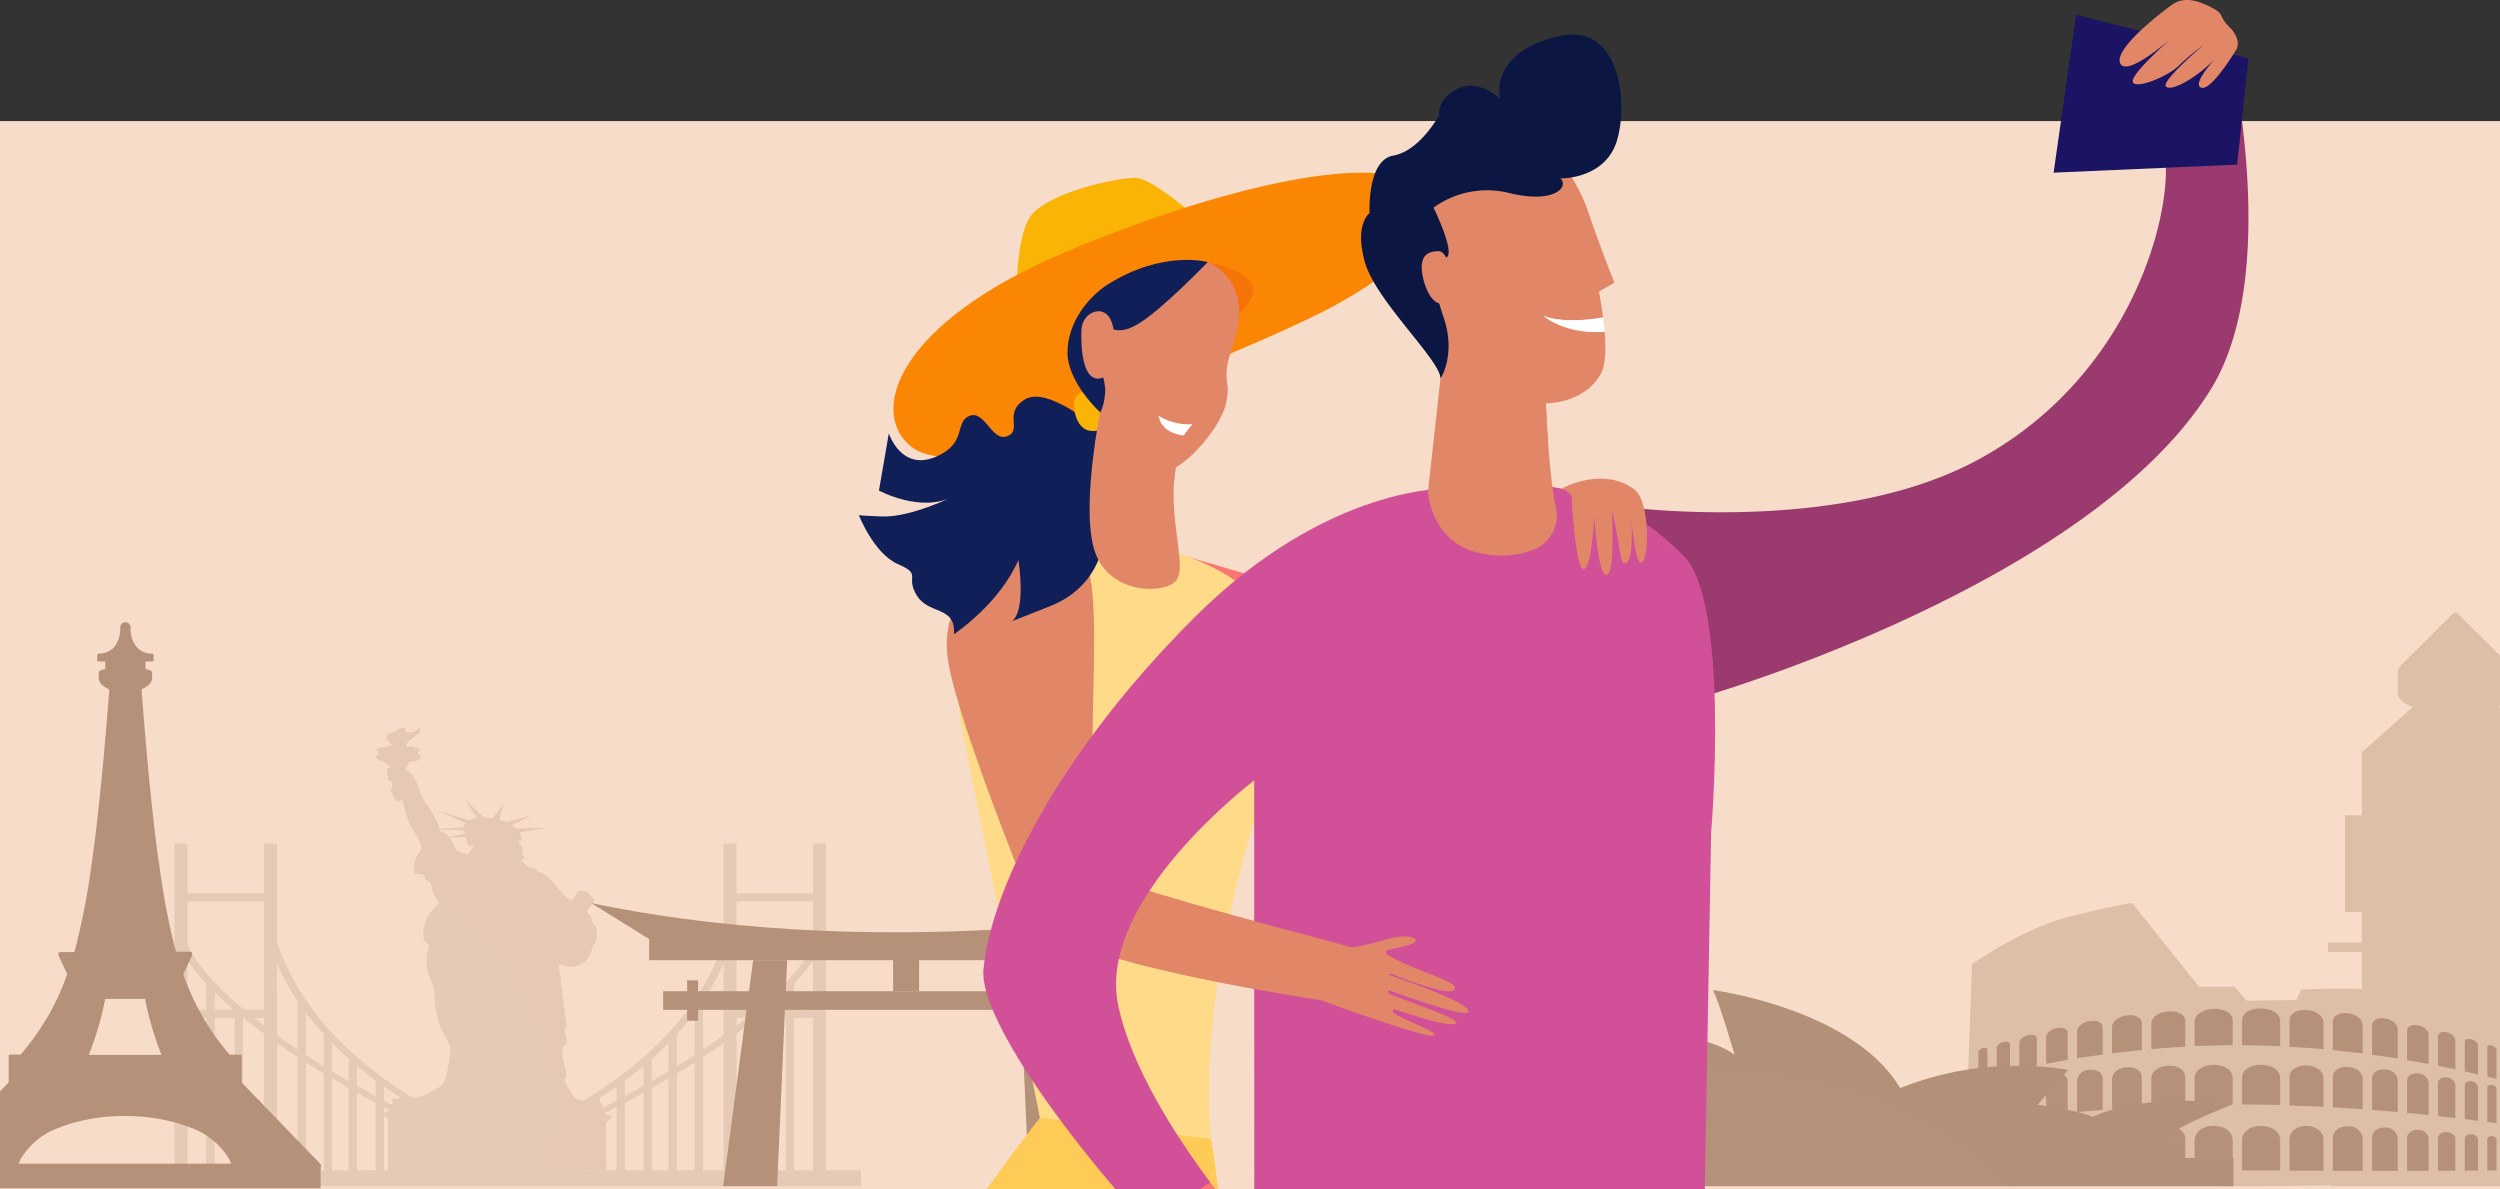 <svg xmlns="http://www.w3.org/2000/svg" xmlns:xlink="http://www.w3.org/1999/xlink" width="351" height="167" viewBox="0 0 351 167">
  <rect x="0" y="0" width="351" height="167" fill="#333333" stroke="none"/>
  <defs>
    <clipPath id="clip-path">
      <rect id="長方形_45" data-name="長方形 45" width="351" height="150" transform="translate(13 1964)" fill="#f2784a"/>
    </clipPath>
    <clipPath id="clip-path-2">
      <rect width="232.269" height="166.943" fill="none"/>
    </clipPath>
  </defs>
  <g id="グループ_685" data-name="グループ 685" transform="translate(-13 -1947)">
    <rect id="長方形_185" data-name="長方形 185" width="351" height="150" transform="translate(13 1964)" fill="#f7ddc9"/>
    <g id="マスクグループ_4" data-name="マスクグループ 4" clip-path="url(#clip-path)">
      <g id="グループ_684" data-name="グループ 684">
        <g id="グループ_683" data-name="グループ 683">
          <g id="グループ_663" data-name="グループ 663" transform="translate(30.98 2049.152)">
            <path id="パス_433" data-name="パス 433" d="M416.514,437.316V391.457H414.68v6.972H403.944v-6.972H402.11v13.9a35.908,35.908,0,0,1-5.3,9.807c-.7.924-1.492,1.867-2.376,2.825q-.579.629-1.216,1.265c-1.082,1.08-2.289,2.176-3.641,3.282q-1.672,1.366-3.648,2.748a88.859,88.859,0,0,1-15.159,8.3,88.9,88.9,0,0,1-15.16-8.3q-1.982-1.382-3.648-2.749c-1.353-1.106-2.56-2.2-3.641-3.282q-.638-.637-1.216-1.265c-.885-.958-1.672-1.9-2.378-2.826a35.928,35.928,0,0,1-5.3-9.807v-13.9h-1.833v6.972H326.856v-6.972h-1.833v45.859h-6.515v2.235H421.4v-2.235Zm-12.57-19.172q1.529-1.131,2.884-2.231h.063v21.4h-2.947Zm0-1.132v-1.1h1.415C404.9,416.276,404.429,416.643,403.944,417.012Zm10.736-2.238h-2.65V411.12a26.962,26.962,0,0,0,2.65-3.28Zm-3.816,0h-2.676c.972-.835,1.868-1.655,2.676-2.454Zm-2.806,1.139h2.806v21.4h-2.806Zm3.972,0h2.65v21.4h-2.65Zm2.65-16.346v6.126c-1.23,2.6-3.9,5.7-7.926,9.081h-2.81V399.567Zm-15.446,13.986a35.266,35.266,0,0,0,2.876-5.226v10.037c-.166.12-.325.238-.494.357q-1.146.813-2.382,1.637Zm2.876,5.908v17.855h-2.876v-15.9C400.237,420.756,401.191,420.106,402.11,419.461Zm-6.558-1.231q.664-.724,1.257-1.437c.448-.536.866-1.066,1.259-1.59v5.922q-.619.4-1.259.806-.618.39-1.257.782Zm1.257,4.724q.639-.4,1.259-.79v15.152h-2.516V423.724Q396.19,423.338,396.809,422.954Zm-4.762-1.292q.606-.535,1.17-1.067.607-.572,1.17-1.14v3.967q-.579.346-1.17.694t-1.17.679Zm1.17,3.443q.591-.342,1.17-.683v12.894h-2.34V425.774Q392.64,425.439,393.217,425.1Zm-4.947-.4q.672-.5,1.306-.992.674-.529,1.305-1.054v2.8q-.645.363-1.305.725t-1.306.711Zm1.306,2.437q.66-.358,1.305-.717v10.888H388.27v-9.471Q388.93,427.494,389.576,427.145Zm-4.824-.009q.6-.389,1.176-.775.6-.4,1.175-.81v1.963q-.582.307-1.175.615c-.389.2-.78.4-1.176.6Zm1.176,1.929q.592-.3,1.175-.606v8.857h-2.351v-7.654Q385.345,429.363,385.928,429.065Zm-27.977.254v-1.446a97.6,97.6,0,0,0,12.485,6.448l.333-.295.332.295a97.514,97.514,0,0,0,12.484-6.448v1.446q-4.449,2.22-9.47,4.411l.665.591q4.641-2.019,8.8-4.079v7.074H357.951v-7.074q4.163,2.053,8.805,4.079l.665-.591Q362.405,431.547,357.951,429.319Zm-3.518-3.768q.574.4,1.176.81.574.387,1.176.775v1.6q-.594-.3-1.176-.6t-1.176-.615Zm1.176,3.515q.582.3,1.176.6v7.654h-2.352v-8.857Q355.017,428.762,355.609,429.066Zm-4.954-6.4q.631.525,1.306,1.054.633.495,1.306.992v2.186q-.66-.355-1.306-.711t-1.306-.725Zm1.306,4.483q.646.35,1.306.7v9.471h-2.612V426.428Q351.3,426.786,351.961,427.145Zm-4.811-7.69q.563.567,1.17,1.14.564.531,1.17,1.067v3.133q-.592-.34-1.17-.679t-1.17-.694Zm1.17,5.65q.577.335,1.17.669v11.542h-2.34V424.422Q347.728,424.762,348.32,425.1Zm-4.852-9.9q.59.784,1.258,1.59.6.713,1.258,1.437v4.483q-.639-.391-1.258-.783-.639-.4-1.258-.8Zm1.258,7.751q.619.384,1.258.77v13.592h-2.516V422.164C343.882,422.427,344.3,422.69,344.726,422.954Zm-11.247-7.041v21.4h-2.807v-21.4Zm-2.807-1.139V412.32c.809.8,1.7,1.619,2.676,2.454Zm3.972,1.139h.063q1.353,1.1,2.886,2.23v19.173h-2.949Zm1.533,0h1.416v1.1C337.107,416.643,336.633,416.276,336.177,415.913Zm3.249,3.548c.92.645,1.874,1.295,2.876,1.95v15.9h-2.876Zm2.876-5.908v6.8q-1.234-.824-2.382-1.637c-.169-.119-.328-.237-.494-.357V408.327A35.359,35.359,0,0,0,342.3,413.553Zm-4.709-13.986v15.207h-2.811c-4.024-3.384-6.7-6.486-7.926-9.081v-6.126Zm-10.737,8.273a27.04,27.04,0,0,0,2.65,3.28v3.654h-2.65Zm0,8.073h2.65v21.4h-2.65Z" transform="translate(-318.508 -375.16)" fill="#e5cab5"/>
            <g id="グループ_662" data-name="グループ 662" transform="translate(34.62)">
              <path id="パス_434" data-name="パス 434" d="M386.566,448.28l-1.44-.384.05-1.374-3.728-.6c-.075-.083-.155-.175-.243-.279A10.147,10.147,0,0,1,379.7,443s.427.249.3-.7-.475-2.022-.525-2.583a4.672,4.672,0,0,1,.125-1.275s.7-.218.526-.731a14.173,14.173,0,0,1-.352-1.758s.4.078.276-.654-1.077-8.354-1.077-8.354a4.919,4.919,0,0,1,1.052.28,2.845,2.845,0,0,0,2.6-.653,3.836,3.836,0,0,0,1.052-1.9c.05-.42.676-1.058.626-1.478s.15-1.307-.25-1.618-.351-.715-.476-1.027-.075-.373-.251-.529-.451-.42-.451-.42l1.127-1.68-1.077-1.151-1.076-.14-1.027,1.354s-.376-.14-.577-.234a20.5,20.5,0,0,1-1.853-2.1,6.357,6.357,0,0,0-1.278-1.182,2.557,2.557,0,0,0-1-.513c-.426-.125.124-.234-.626-.451a3.075,3.075,0,0,1-1.654-.95c-.127-.2-.177-.27-.2-.294h-.005s-.012-.022.005,0c.031.006.375.066.471-.157s-.351-.684-.351-.684.276-.576.151-.871a1.03,1.03,0,0,0-.5-.452l-.151-.466s.151.186.376-.031.176-.374-.025-.825a2,2,0,0,0-.209-.343l4.006-.629-4.5.079a5.262,5.262,0,0,0-.524-.436l2.942-1.457-3.66,1.024c-.125-.061-.254-.117-.388-.167a6.6,6.6,0,0,0-.656-.2l.647-2.223-1.605,2.033a8.779,8.779,0,0,0-1.143-.093l-2.746-2.524,1.772,2.582a3.3,3.3,0,0,0-1.088.338l-2.368-.725-2.052-.627,2.052.9,1.889.825a1.666,1.666,0,0,0-.4.564l-1.493.131-1.821.16c0-.02-.007-.04-.01-.061a10.685,10.685,0,0,0-1.627-3.143,6.159,6.159,0,0,1-1.027-1.851c-.4-.841-.351-1.074-.627-1.618a3.75,3.75,0,0,0-.976-1.307,1.713,1.713,0,0,0-.5-.326l.1-.623s.35-.109.376-.218-.2-.249-.2-.249,1.5-.187,1.5-.342.476-.264.276-.513-.477-.4-.326-.592a1.932,1.932,0,0,1,.451-.357l-.451-.031.125-.218-.652.062-.1-.233-.96.1a.921.921,0,0,0-.068-.276c-.04-.127-.069-.234.037-.261.182-.047.258-.179.471-.453s1.305-.82,1.35-1.064.167-.443.045-.565-.424.273-.835.442-.621-.038-1,.1.03-.528-.364-.641-.79.2-1.154.462-.622.075-1.092.461-.06.942.3,1.245a.682.682,0,0,1,.237.386l-.453-.111-.375.3-.7-.062-.125.2-.5-.032.125.218-.425-.016s.551.171.579.409c-.09.1-.151.434-.288.509s-.182.189,0,.292a1.9,1.9,0,0,0,.729.377c.133.027.292.061.44.1-.224.106.045.289.478.429a1.633,1.633,0,0,1,.189.277v.274s-.364-.038-.424.169.258.387.258.387a.221.221,0,0,0-.213.226c0,.217.334.348.334.348s-.41.1-.182.359a.938.938,0,0,0,.5.311s.214.631.076.829a.557.557,0,0,0-.106.377s-.258.085-.121.254.334.17.349.491.121.339.121.339.349.48.622.48.561-.207.561-.31.137.678.274,1.177a12.665,12.665,0,0,0,1.153,3.063,12.447,12.447,0,0,1,1,1.819c.213.443.379.838.183,1.093a4.678,4.678,0,0,0-.926,2.1c-.031.8-.228,1.338.425,1.309s.743.18.924.113-.014.5.411.773.531.1.728.924a3.274,3.274,0,0,0,.5,1.5c.394.613.515.773.515.773a6.631,6.631,0,0,0-1.866,2.431c-.53,1.386-.44,2.629-.121,2.95s.592.566.592.566a5.973,5.973,0,0,0-.38,2.158,8.013,8.013,0,0,0,.348,2.081,5.178,5.178,0,0,0,.351.762,2.748,2.748,0,0,0,.2.731,2.607,2.607,0,0,1,.2.685,15.787,15.787,0,0,0,.226,2.862c.225.731.275,1.1.426,1.6a13,13,0,0,0,.8,1.774c.326.653.776,1.4.776,1.4a6.193,6.193,0,0,1-.05,1.291c-.1.918-.45,3.625-1.152,4.279a13.318,13.318,0,0,1-2.83,1.539,1.448,1.448,0,0,0-.206.128l-3.892.222v1.471l-1.389.606.771.8v7.152h30.667l-.051-6.705ZM362.9,408.491a.621.621,0,0,1-.6-.447l1.8.045,1.452.036a.781.781,0,0,0,.349.459l0,.048-1.8.359-.522.1C363.3,408.814,363.128,408.506,362.9,408.491Zm3.657,2.536a5.163,5.163,0,0,0-.351.513,9.338,9.338,0,0,1-1.277-.466c-.326-.187-.351-.172-.5-.436s-.05-.42-.276-.654a.61.61,0,0,1-.048-.055c-.172-.224-.153-.5-.451-.768l.451-.018,1.851-.076a5.11,5.11,0,0,0,.126.746c.1.327.175.5.4.514a.806.806,0,0,0,.425-.109l.05.249S366.728,410.809,366.553,411.027Z" transform="translate(-353.128 -393.719)" fill="#e5cab5" fill-rule="evenodd"/>
              <path id="パス_435" data-name="パス 435" d="M386.566,448.28l-1.44-.384.05-1.374-3.728-.6c-.075-.083-.155-.175-.243-.279A10.147,10.147,0,0,1,379.7,443s.427.249.3-.7-.475-2.022-.525-2.583a4.672,4.672,0,0,1,.125-1.275s.7-.218.526-.731a14.173,14.173,0,0,1-.352-1.758s.4.078.276-.654-1.077-8.354-1.077-8.354a4.919,4.919,0,0,1,1.052.28,2.845,2.845,0,0,0,2.6-.653,3.836,3.836,0,0,0,1.052-1.9c.05-.42.676-1.058.626-1.478s.15-1.307-.25-1.618-.351-.715-.476-1.027-.075-.373-.251-.529-.451-.42-.451-.42l1.127-1.68-1.077-1.151-1.076-.14-1.027,1.354s-.376-.14-.577-.234a20.5,20.5,0,0,1-1.853-2.1,6.357,6.357,0,0,0-1.278-1.182,2.557,2.557,0,0,0-1-.513c-.426-.125.124-.234-.626-.451a3.075,3.075,0,0,1-1.654-.95c-.127-.2-.177-.27-.2-.294h-.005s-.012-.022.005,0c.031.006.375.066.471-.157s-.351-.684-.351-.684.276-.576.151-.871a1.03,1.03,0,0,0-.5-.452l-.151-.466s.151.186.376-.031.176-.374-.025-.825a2,2,0,0,0-.209-.343l4.006-.629-4.5.079a5.262,5.262,0,0,0-.524-.436l2.942-1.457-3.66,1.024c-.125-.061-.254-.117-.388-.167a6.6,6.6,0,0,0-.656-.2l.647-2.223-1.605,2.033a8.779,8.779,0,0,0-1.143-.093l-2.746-2.524,1.772,2.582a3.3,3.3,0,0,0-1.088.338l-2.368-.725-2.052-.627,2.052.9,1.889.825a1.666,1.666,0,0,0-.4.564l-1.493.131-1.821.16c0-.02-.007-.04-.01-.061a10.685,10.685,0,0,0-1.627-3.143,6.159,6.159,0,0,1-1.027-1.851c-.4-.841-.351-1.074-.627-1.618a3.75,3.75,0,0,0-.976-1.307,1.713,1.713,0,0,0-.5-.326l.1-.623s.35-.109.376-.218-.2-.249-.2-.249,1.5-.187,1.5-.342.476-.264.276-.513-.477-.4-.326-.592a1.932,1.932,0,0,1,.451-.357l-.451-.031.125-.218-.652.062-.1-.233-.96.1a.921.921,0,0,0-.068-.276c-.04-.127-.069-.234.037-.261.182-.047.258-.179.471-.453s1.305-.82,1.35-1.064.167-.443.045-.565-.424.273-.835.442-.621-.038-1,.1.03-.528-.364-.641-.79.2-1.154.462-.622.075-1.092.461-.06.942.3,1.245a.682.682,0,0,1,.237.386l-.453-.111-.375.3-.7-.062-.125.2-.5-.032.125.218-.425-.016s.551.171.579.409c-.09.1-.151.434-.288.509s-.182.189,0,.292a1.9,1.9,0,0,0,.729.377c.133.027.292.061.44.1-.224.106.045.289.478.429a1.633,1.633,0,0,1,.189.277v.274s-.364-.038-.424.169.258.387.258.387a.221.221,0,0,0-.213.226c0,.217.334.348.334.348s-.41.1-.182.359a.938.938,0,0,0,.5.311s.214.631.076.829a.557.557,0,0,0-.106.377s-.258.085-.121.254.334.17.349.491.121.339.121.339.349.48.622.48.561-.207.561-.31.137.678.274,1.177a12.665,12.665,0,0,0,1.153,3.063,12.447,12.447,0,0,1,1,1.819c.213.443.379.838.183,1.093a4.678,4.678,0,0,0-.926,2.1c-.031.8-.228,1.338.425,1.309s.743.18.924.113-.014.5.411.773.531.1.728.924c.063.264.1.446.125.6a46.291,46.291,0,0,1,12.247,14.29c5.492,10.019,5.662,19.6,1.246,24.875h10.87l-.051-6.705ZM362.9,408.491a.621.621,0,0,1-.6-.447l1.8.045,1.452.036a.781.781,0,0,0,.349.459l0,.048-1.8.359-.522.1C363.3,408.814,363.128,408.506,362.9,408.491Zm3.657,2.536a5.163,5.163,0,0,0-.351.513,9.338,9.338,0,0,1-1.277-.466c-.326-.187-.351-.172-.5-.436s-.05-.42-.276-.654a.61.61,0,0,1-.048-.055c-.172-.224-.153-.5-.451-.768l.451-.018,1.851-.076a5.11,5.11,0,0,0,.126.746c.1.327.175.5.4.514a.806.806,0,0,0,.425-.109l.05.249S366.728,410.809,366.553,411.027Z" transform="translate(-353.128 -393.719)" fill="#e5cab5" fill-rule="evenodd" opacity="0.29" style="mix-blend-mode: multiply;isolation: isolate"/>
              <path id="パス_436" data-name="パス 436" d="M363.967,421.963c.237,1.442-.131,2.647-.823,2.691s-1.445-1.09-1.682-2.532.13-2.648.822-2.692S363.729,420.52,363.967,421.963Z" transform="translate(-353.128 -388.236)" fill="#e5cab5" fill-rule="evenodd" opacity="0.19"/>
            </g>
          </g>
          <g id="グループ_680" data-name="グループ 680" transform="translate(339.855 2033)">
            <path id="パス_437" data-name="パス 437" d="M566.815,439.123v-1.33H562.3V433.51h2.378V419.923H562.3v-8.862l-6.989-6.431c1.169-.358,1.975-1.1,1.975-1.968v-2.7a1.632,1.632,0,0,0-.514-1.137.363.363,0,0,0-.107-.205l-3.34-3.316-3.779-3.753a.458.458,0,0,0-.563,0l-3.779,3.753-3.339,3.316a.381.381,0,0,0-.05.068,1.707,1.707,0,0,0-.658,1.274v2.7c0,.912.9,1.693,2.169,2.025l-7.184,6.374v8.862h-2.378V433.51h2.378v4.283h-4.756v1.33h4.756v31.8H531.8V472h34.57v-1.074H562.3v-31.8Z" transform="translate(-531.383 -391.457)" fill="#ddbea6"/>
            <g id="グループ_679" data-name="グループ 679" transform="translate(6.659 22.484)">
              <g id="グループ_665" data-name="グループ 665" transform="translate(2.497 7.163)">
                <path id="パス_438" data-name="パス 438" d="M558.611,436.741c0,3.1-4.045,5.612-9.036,5.612s-9.036-2.513-9.036-5.612,4.045-5.613,9.036-5.613S558.611,433.641,558.611,436.741Z" transform="translate(-540.539 -431.128)" fill="#ddbea6"/>
                <g id="グループ_664" data-name="グループ 664" transform="translate(6.898 1.743)">
                  <path id="パス_439" data-name="パス 439" d="M551.126,438.008l-.826-.82-.935-.928a.113.113,0,0,0-.139,0l-.935.928-.826.82c-.077.077.012.177.158.177h1.191v2.425h1.118v-2.425h1.036C551.114,438.185,551.2,438.085,551.126,438.008Z" transform="translate(-547.437 -436.236)" fill="#ddbea6"/>
                  <path id="パス_440" data-name="パス 440" d="M552.148,437.112l1.051-.323,1.189-.366c.041-.013.041-.042,0-.055L553.2,436l-1.051-.323c-.1-.031-.227,0-.227.062v.466h-3.107v.438h3.107v.406C551.921,437.108,552.049,437.143,552.148,437.112Z" transform="translate(-547.437 -432.181)" fill="#ddbea6"/>
                </g>
                <path id="パス_441" data-name="パス 441" d="M554.325,431.128a3.983,3.983,0,0,1,.957,2.5c0,3.1-4.046,5.612-9.036,5.612a13.294,13.294,0,0,1-4.75-.844c1.482,1.841,4.539,3.109,8.079,3.109,4.991,0,9.036-2.513,9.036-5.612C558.611,433.881,556.894,432.118,554.325,431.128Z" transform="translate(-540.539 -430.284)" fill="#ddbea6" opacity="0.47" style="mix-blend-mode: multiply;isolation: isolate"/>
              </g>
              <g id="グループ_670" data-name="グループ 670" transform="translate(2.616 26.216)">
                <g id="グループ_669" data-name="グループ 669" transform="translate(0 0)">
                  <g id="グループ_667" data-name="グループ 667" transform="translate(0 0)">
                    <g id="グループ_666" data-name="グループ 666" transform="translate(0 2.511)">
                      <rect id="長方形_157" data-name="長方形 157" width="2.226" height="24.517" transform="translate(0 0)" fill="#ddbea6"/>
                      <rect id="長方形_158" data-name="長方形 158" width="2.226" height="24.517" transform="translate(3.784 0)" fill="#ddbea6"/>
                      <rect id="長方形_159" data-name="長方形 159" width="2.226" height="24.517" transform="translate(7.567 0)" fill="#ddbea6"/>
                      <rect id="長方形_160" data-name="長方形 160" width="2.226" height="24.517" transform="translate(11.35 0)" fill="#ddbea6"/>
                      <rect id="長方形_161" data-name="長方形 161" width="2.226" height="24.517" transform="translate(15.134 0)" fill="#ddbea6"/>
                    </g>
                    <rect id="長方形_162" data-name="長方形 162" width="17.518" height="1.329" transform="translate(0 0)" fill="#ddbea6"/>
                    <rect id="長方形_163" data-name="長方形 163" width="17.518" height="1.329" transform="translate(0 28.111)" fill="#ddbea6"/>
                  </g>
                  <g id="グループ_668" data-name="グループ 668" transform="translate(0 0)" opacity="0.3">
                    <path id="パス_442" data-name="パス 442" d="M558.136,412.445H540.658V423.3C540.658,417.3,548.483,412.445,558.136,412.445Z" transform="translate(-540.658 -412.445)" fill="#ddbea6"/>
                    <path id="パス_443" data-name="パス 443" d="M540.658,404.691h17.478V393.835C558.136,399.83,550.31,404.691,540.658,404.691Z" transform="translate(-540.658 -375.226)" fill="#ddbea6"/>
                  </g>
                </g>
              </g>
              <g id="グループ_674" data-name="グループ 674" transform="translate(0 0)">
                <g id="グループ_673" data-name="グループ 673" transform="translate(0 0)">
                  <g id="グループ_671" data-name="グループ 671" transform="translate(0 0)">
                    <rect id="長方形_164" data-name="長方形 164" width="1.427" height="4.283" transform="translate(0 0)" fill="#ddbea6"/>
                    <rect id="長方形_165" data-name="長方形 165" width="1.427" height="4.283" transform="translate(3.091 0)" fill="#ddbea6"/>
                    <rect id="長方形_166" data-name="長方形 166" width="1.427" height="4.283" transform="translate(6.183 0)" fill="#ddbea6"/>
                    <rect id="長方形_167" data-name="長方形 167" width="1.427" height="4.283" transform="translate(9.274 0)" fill="#ddbea6"/>
                    <rect id="長方形_168" data-name="長方形 168" width="1.427" height="4.283" transform="translate(12.365 0)" fill="#ddbea6"/>
                    <rect id="長方形_169" data-name="長方形 169" width="1.427" height="4.283" transform="translate(15.457 0)" fill="#ddbea6"/>
                    <rect id="長方形_170" data-name="長方形 170" width="1.427" height="4.283" transform="translate(18.548 0)" fill="#ddbea6"/>
                    <rect id="長方形_171" data-name="長方形 171" width="1.427" height="4.283" transform="translate(21.639 0)" fill="#ddbea6"/>
                  </g>
                  <g id="グループ_672" data-name="グループ 672" transform="translate(0 0)" opacity="0.37">
                    <path id="パス_444" data-name="パス 444" d="M544.938,445.233h-6.9v4.283C538.042,447.151,541.129,445.233,544.938,445.233Z" transform="translate(-538.042 -445.233)" fill="#ddbea6"/>
                    <path id="パス_445" data-name="パス 445" d="M554.212,449.516h6.9v-4.283C561.108,447.6,558.021,449.516,554.212,449.516Z" transform="translate(-538.042 -445.233)" fill="#ddbea6"/>
                  </g>
                </g>
              </g>
              <g id="グループ_678" data-name="グループ 678" transform="translate(0 20.677)">
                <g id="グループ_677" data-name="グループ 677" transform="translate(0 0)">
                  <g id="グループ_675" data-name="グループ 675" transform="translate(0 0)">
                    <rect id="長方形_172" data-name="長方形 172" width="1.427" height="2.585" transform="translate(0 0)" fill="#ddbea6"/>
                    <rect id="長方形_173" data-name="長方形 173" width="1.427" height="2.585" transform="translate(3.091 0)" fill="#ddbea6"/>
                    <rect id="長方形_174" data-name="長方形 174" width="1.427" height="2.585" transform="translate(6.183 0)" fill="#ddbea6"/>
                    <rect id="長方形_175" data-name="長方形 175" width="1.427" height="2.585" transform="translate(9.274 0)" fill="#ddbea6"/>
                    <rect id="長方形_176" data-name="長方形 176" width="1.427" height="2.585" transform="translate(12.365 0)" fill="#ddbea6"/>
                    <rect id="長方形_177" data-name="長方形 177" width="1.427" height="2.585" transform="translate(15.457 0)" fill="#ddbea6"/>
                    <rect id="長方形_178" data-name="長方形 178" width="1.427" height="2.585" transform="translate(18.548 0)" fill="#ddbea6"/>
                    <rect id="長方形_179" data-name="長方形 179" width="1.427" height="2.585" transform="translate(21.639 0)" fill="#ddbea6"/>
                  </g>
                  <g id="グループ_676" data-name="グループ 676" transform="translate(0 0)" opacity="0.32">
                    <path id="パス_446" data-name="パス 446" d="M542.2,426.254h-4.161v2.585C538.042,427.411,539.905,426.254,542.2,426.254Z" transform="translate(-538.042 -426.254)" fill="#ddbea6"/>
                    <path id="パス_447" data-name="パス 447" d="M556.947,428.839h4.161v-2.585C561.108,427.682,559.245,428.839,556.947,428.839Z" transform="translate(-538.042 -426.254)" fill="#ddbea6"/>
                  </g>
                </g>
              </g>
            </g>
          </g>
          <g id="グループ_682" data-name="グループ 682" transform="translate(96 2073.787)">
            <g id="グループ_681" data-name="グループ 681" transform="translate(0 0)">
              <path id="パス_448" data-name="パス 448" d="M187.637,423.192h-7.58l4.211-31.735h4.773Z" transform="translate(-161.528 -383.436)" fill="#b49178"/>
              <path id="パス_449" data-name="パス 449" d="M223.011,423.192h7.58l-4.211-31.735h-4.773Z" transform="translate(-161.528 -383.436)" fill="#b49178"/>
              <rect id="長方形_180" data-name="長方形 180" width="69.062" height="2.615" transform="translate(10.107 12.38)" fill="#b49178"/>
              <rect id="長方形_181" data-name="長方形 181" width="3.65" height="5.405" transform="translate(42.392 6.975)" fill="#b49178"/>
              <rect id="長方形_182" data-name="長方形 182" width="73.273" height="2.964" transform="translate(8.142 5.057)" fill="#b49178"/>
              <path id="パス_450" data-name="パス 450" d="M161.528,426.156l8.142,5.057h73.273l7.019-5.057S205.885,435.4,161.528,426.156Z" transform="translate(-161.528 -426.156)" fill="#b49178"/>
              <rect id="長方形_183" data-name="長方形 183" width="1.544" height="5.667" transform="translate(13.476 10.855)" fill="#b49178"/>
              <rect id="長方形_184" data-name="長方形 184" width="1.544" height="5.667" transform="translate(73.835 10.855)" fill="#b49178"/>
            </g>
          </g>
          <g id="グループ_661" data-name="グループ 661" transform="translate(288.803 2073.787)">
            <path id="パス_379" data-name="パス 379" d="M316.367,408.378a10.8,10.8,0,0,0-1.09-.572c-.618-.3-1.543-.71-2.884-1.25-.939-.376-2.082-.816-3.466-1.319l-.465-.168a21.205,21.205,0,0,0-3.584-.881c-1.457-.245-3.038-.41-4.626-.521-1.788-.123-3.583-.176-5.213-.188-2.555-.021-4.706.055-5.793.1-.487.022-.761.039-.761.039l-.666,1.447-4.946.074-2.046.03-1.664-1.965h-5l-4.33-5.409-5.077-6.342s-.227.029-.72.113c-.857.146-2.523.464-5.208,1.1-.9.214-1.92.462-3.061.753-.52.132-1.043.287-1.566.457a36.178,36.178,0,0,0-4.048,1.625c-1.245.584-2.422,1.2-3.467,1.792-1.144.645-2.132,1.251-2.88,1.729-.957.612-1.522,1.013-1.522,1.013l-1.07,30.179c25.2,1.308,50.612,1.3,76.2.126Z" transform="translate(-241.217 -391.457)" fill="#ddbea6" fill-rule="evenodd"/>
            <g id="グループ_660" data-name="グループ 660" transform="translate(9.117 16.921)" opacity="0.51" style="mix-blend-mode: multiply;isolation: isolate">
              <path id="パス_380" data-name="パス 380" d="M267.367,391.534l-1.031-.016Z" transform="translate(-247.661 -368.766)" fill="#b49178" fill-rule="evenodd"/>
              <path id="パス_382" data-name="パス 382" d="M257.845,391.686c.27.008.54.017.81.023C258.385,391.7,258.115,391.694,257.845,391.686Z" transform="translate(-248.565 -369.128)" fill="#b49178" fill-rule="evenodd"/>
              <path id="パス_383" data-name="パス 383" d="M274.9,391.46l1.184,0Z" transform="translate(-246.751 -368.631)" fill="#b49178" fill-rule="evenodd"/>
              <path id="パス_384" data-name="パス 384" d="M249.457,391.965c.16.007.321.014.482.02C249.778,391.979,249.617,391.972,249.457,391.965Z" transform="translate(-249.457 -369.712)" fill="#b49178" fill-rule="evenodd"/>
            </g>
            <path id="パス_385" data-name="パス 385" d="M244.258,402.274v2.377l-.637.086-.636.086v-4.77a.657.657,0,0,1,.636-.6c.319-.038.637.1.637.439Z" transform="translate(-241.029 -373.913)" fill="#b49178" fill-rule="evenodd"/>
            <path id="パス_386" data-name="パス 386" d="M247.18,402.715v2.326l-.928.125-.927.127v-4.676a.953.953,0,0,1,.927-.86c.465-.056.928.136.928.632Z" transform="translate(-240.78 -374.71)" fill="#b49178" fill-rule="evenodd"/>
            <path id="パス_387" data-name="パス 387" d="M250.636,403.226V405.5l-1.221.144-1.223.145v-4.576a1.228,1.228,0,0,1,1.223-1.1c.611-.065,1.221.194,1.221.84Z" transform="translate(-240.475 -375.599)" fill="#b49178" fill-rule="evenodd"/>
            <path id="パス_388" data-name="パス 388" d="M254.61,403.772V406l-1.509.153-1.51.153v-4.481a1.487,1.487,0,0,1,1.51-1.33c.755-.068,1.509.262,1.509,1.054Z" transform="translate(-240.113 -376.533)" fill="#b49178" fill-rule="evenodd"/>
            <path id="パス_389" data-name="パス 389" d="M259.111,404.326V406.5l-1.8.15-1.8.15v-4.385a1.735,1.735,0,0,1,1.8-1.547c.9-.066,1.8.336,1.8,1.273Z" transform="translate(-239.696 -377.461)" fill="#b49178" fill-rule="evenodd"/>
            <path id="パス_390" data-name="パス 390" d="M264.137,404.788v2.088q-1.042.06-2.091.126l-2.091.135v-4.2c0-1.06,1.046-1.65,2.091-1.71s2.091.412,2.091,1.468Z" transform="translate(-239.223 -378.189)" fill="#b49178" fill-rule="evenodd"/>
            <path id="パス_391" data-name="パス 391" d="M269.7,405.151v1.973q-1.195.035-2.383.083t-2.382.1v-3.955c0-1.154,1.19-1.775,2.382-1.818s2.383.49,2.383,1.643Z" transform="translate(-238.694 -378.703)" fill="#b49178" fill-rule="evenodd"/>
            <path id="パス_392" data-name="パス 392" d="M275.775,405.452v1.865q-1.336.015-2.673.033t-2.673.045v-3.734c0-1.24,1.337-1.879,2.673-1.9s2.673.582,2.673,1.822Z" transform="translate(-238.109 -379.043)" fill="#b49178" fill-rule="evenodd"/>
            <path id="パス_393" data-name="パス 393" d="M281.8,405.533V407.4q-1.336-.033-2.673-.049t-2.673-.023v-3.738c0-1.24,1.337-1.847,2.673-1.831s2.673.653,2.673,1.9Z" transform="translate(-237.468 -379.051)" fill="#b49178" fill-rule="evenodd"/>
            <path id="パス_394" data-name="パス 394" d="M287.238,405.351v1.985q-1.19-.051-2.382-.1t-2.382-.083V403.2c0-1.155,1.19-1.7,2.382-1.654s2.382.661,2.382,1.82Z" transform="translate(-236.828 -378.737)" fill="#b49178" fill-rule="evenodd"/>
            <path id="パス_395" data-name="パス 395" d="M292.16,405.066v2.109l-2.1-.129-2.094-.129v-4.2c0-1.062,1.047-1.536,2.094-1.477s2.1.649,2.1,1.716Z" transform="translate(-236.243 -378.238)" fill="#b49178" fill-rule="evenodd"/>
            <path id="パス_396" data-name="パス 396" d="M296.548,404.642v2.205l-1.8-.147-1.8-.145v-4.388c0-.945.9-1.351,1.8-1.285a1.735,1.735,0,0,1,1.8,1.555Z" transform="translate(-235.713 -377.511)" fill="#b49178" fill-rule="evenodd"/>
            <path id="パス_397" data-name="パス 397" d="M300.411,404.087v2.251l-1.51-.149-1.509-.149v-4.481c0-.8.755-1.127,1.509-1.059a1.488,1.488,0,0,1,1.51,1.337Z" transform="translate(-235.24 -376.577)" fill="#b49178" fill-rule="evenodd"/>
            <path id="パス_398" data-name="パス 398" d="M303.755,403.522v2.3l-1.223-.145-1.221-.143v-4.574c0-.649.611-.908,1.221-.842a1.231,1.231,0,0,1,1.223,1.108Z" transform="translate(-234.823 -375.631)" fill="#b49178" fill-rule="evenodd"/>
            <path id="パス_399" data-name="パス 399" d="M306.564,402.968v2.342l-.927-.126-.928-.127v-4.666c0-.5.465-.689.928-.631a.958.958,0,0,1,.927.865Z" transform="translate(-234.462 -374.729)" fill="#b49178" fill-rule="evenodd"/>
            <path id="パス_400" data-name="パス 400" d="M308.857,402.442v2.384l-.641-.087-.641-.087v-4.756c0-.344.321-.476.641-.436a.662.662,0,0,1,.641.6Z" transform="translate(-234.157 -373.916)" fill="#b49178" fill-rule="evenodd"/>
            <path id="パス_401" data-name="パス 401" d="M244.258,407.23v1.876l-.637.157-.636.158v-3.737c0-.27.319-.488.636-.572s.637-.031.637.24Z" transform="translate(-241.029 -384.733)" fill="#b49178" fill-rule="evenodd"/>
            <path id="パス_402" data-name="パス 402" d="M247.18,407.92v1.873l-.928.228-.927.23v-3.724c0-.4.464-.717.927-.839s.928-.042.928.357Z" transform="translate(-240.78 -386.184)" fill="#b49178" fill-rule="evenodd"/>
            <path id="パス_403" data-name="パス 403" d="M250.636,408.736v1.874l-1.221.261-1.223.263v-3.717c0-.527.612-.932,1.223-1.071s1.221-.016,1.221.516Z" transform="translate(-240.475 -387.793)" fill="#b49178" fill-rule="evenodd"/>
            <path id="パス_404" data-name="パス 404" d="M254.61,409.626V411.5l-1.509.277-1.51.274v-3.719c0-.662.756-1.143,1.51-1.292s1.509.034,1.509.7Z" transform="translate(-240.113 -389.49)" fill="#b49178" fill-rule="evenodd"/>
            <path id="パス_405" data-name="パス 405" d="M259.111,410.535v1.887l-1.8.27-1.8.27v-3.731c0-.8.9-1.354,1.8-1.5s1.8.107,1.8.919Z" transform="translate(-239.696 -391.165)" fill="#b49178" fill-rule="evenodd"/>
            <path id="パス_406" data-name="パス 406" d="M264.137,411.354v1.855c-.695.07-1.393.146-2.091.225s-1.394.16-2.091.242v-3.659c0-.926,1.046-1.526,2.091-1.66s2.091.2,2.091,1.138Z" transform="translate(-239.223 -392.587)" fill="#b49178" fill-rule="evenodd"/>
            <path id="パス_407" data-name="パス 407" d="M269.7,412.042v1.793q-1.195.061-2.383.144t-2.382.185v-3.536c0-1.031,1.19-1.65,2.382-1.749s2.383.322,2.383,1.37Z" transform="translate(-238.694 -393.668)" fill="#b49178" fill-rule="evenodd"/>
            <path id="パス_408" data-name="パス 408" d="M275.775,412.6v1.727q-1.336.025-2.673.056t-2.673.077v-3.408c0-1.133,1.337-1.751,2.673-1.8s2.673.471,2.673,1.62Z" transform="translate(-238.109 -394.387)" fill="#b49178" fill-rule="evenodd"/>
            <path id="パス_409" data-name="パス 409" d="M281.8,412.773v1.748c-.891-.041-1.781-.069-2.673-.09s-1.781-.034-2.673-.048v-3.469c0-1.152,1.337-1.706,2.673-1.682s2.673.627,2.673,1.789Z" transform="translate(-237.468 -394.432)" fill="#b49178" fill-rule="evenodd"/>
            <path id="パス_410" data-name="パス 410" d="M287.238,412.5v1.857c-.793-.062-1.588-.124-2.382-.181s-1.587-.11-2.382-.152v-3.7c0-1.08,1.19-1.542,2.382-1.463s2.382.7,2.382,1.782Z" transform="translate(-236.828 -393.844)" fill="#b49178" fill-rule="evenodd"/>
            <path id="パス_411" data-name="パス 411" d="M292.16,412.017v1.957l-2.1-.235-2.094-.233v-3.922c0-.992,1.047-1.37,2.094-1.25s2.1.735,2.1,1.725Z" transform="translate(-236.243 -392.866)" fill="#b49178" fill-rule="evenodd"/>
            <path id="パス_412" data-name="パス 412" d="M296.548,411.3v2.021q-.9-.133-1.8-.262l-1.8-.26v-4.063c0-.874.9-1.174,1.8-1.037s1.8.708,1.8,1.578Z" transform="translate(-235.713 -391.503)" fill="#b49178" fill-rule="evenodd"/>
            <path id="パス_413" data-name="パス 413" d="M300.411,410.417v2.029l-1.51-.268-1.509-.267v-4.089c0-.727.755-.947,1.509-.8s1.51.647,1.51,1.37Z" transform="translate(-235.24 -389.861)" fill="#b49178" fill-rule="evenodd"/>
            <path id="パス_414" data-name="パス 414" d="M303.755,409.5v2.03l-1.223-.257-1.221-.254v-4.1c0-.582.611-.732,1.221-.6s1.223.566,1.223,1.143Z" transform="translate(-234.823 -388.176)" fill="#b49178" fill-rule="evenodd"/>
            <path id="パス_415" data-name="パス 415" d="M306.564,408.607v2.029l-.927-.225-.928-.226v-4.094c0-.438.465-.533.928-.412s.927.462.927.9Z" transform="translate(-234.462 -386.563)" fill="#b49178" fill-rule="evenodd"/>
            <path id="パス_416" data-name="パス 416" d="M308.857,407.756v2.03l-.641-.155-.641-.156v-4.087c0-.294.321-.357.641-.273s.641.315.641.609Z" transform="translate(-234.157 -385.104)" fill="#b49178" fill-rule="evenodd"/>
            <path id="パス_417" data-name="パス 417" d="M244.258,396.1v2.192h-1.273v-4.335c0-.313.319-.485.636-.5s.637.129.637.447Z" transform="translate(-241.029 -360.744)" fill="#b49178" fill-rule="evenodd"/>
            <path id="パス_418" data-name="パス 418" d="M247.18,396.337v2.228h-1.855v-4.383c0-.467.464-.724.927-.744s.928.195.928.669Z" transform="translate(-240.78 -361)" fill="#b49178" fill-rule="evenodd"/>
            <path id="パス_419" data-name="パス 419" d="M250.636,396.6v2.265h-2.444v-4.447c0-.631.612-.971,1.223-1s1.221.271,1.221.914Z" transform="translate(-240.475 -361.282)" fill="#b49178" fill-rule="evenodd"/>
            <path id="パス_420" data-name="パス 420" d="M254.61,396.884v2.3h-3.019v-4.513a1.394,1.394,0,0,1,1.51-1.258c.755-.024,1.509.356,1.509,1.174Z" transform="translate(-240.113 -361.587)" fill="#b49178" fill-rule="evenodd"/>
            <path id="パス_421" data-name="パス 421" d="M259.111,397.181v2.327h-3.6v-4.574a1.662,1.662,0,0,1,1.8-1.527c.9-.024,1.8.447,1.8,1.447Z" transform="translate(-239.696 -361.908)" fill="#b49178" fill-rule="evenodd"/>
            <path id="パス_422" data-name="パス 422" d="M264.137,397.391v2.289h-4.182v-4.51a1.913,1.913,0,0,1,2.091-1.759c1.046-.021,2.091.532,2.091,1.691Z" transform="translate(-239.223 -362.086)" fill="#b49178" fill-rule="evenodd"/>
            <path id="パス_423" data-name="パス 423" d="M269.7,397.524v2.2h-4.765v-4.355c0-1.271,1.19-1.925,2.382-1.941s2.383.611,2.383,1.9Z" transform="translate(-238.694 -362.148)" fill="#b49178" fill-rule="evenodd"/>
            <path id="パス_424" data-name="パス 424" d="M275.775,397.63v2.1h-5.346V395.55c0-1.386,1.337-2.087,2.673-2.092s2.673.685,2.673,2.078Z" transform="translate(-238.109 -362.184)" fill="#b49178" fill-rule="evenodd"/>
            <path id="パス_425" data-name="パス 425" d="M281.8,397.636v2.084h-5.346v-4.19c0-1.392,1.337-2.079,2.673-2.072s2.673.708,2.673,2.093Z" transform="translate(-237.468 -362.178)" fill="#b49178" fill-rule="evenodd"/>
            <path id="パス_426" data-name="パス 426" d="M287.238,397.539v2.171h-4.764v-4.392c0-1.282,1.19-1.905,2.382-1.889s2.382.669,2.382,1.937Z" transform="translate(-236.828 -362.134)" fill="#b49178" fill-rule="evenodd"/>
            <path id="パス_427" data-name="パス 427" d="M292.16,397.414v2.247h-4.19V395.1c0-1.155,1.047-1.706,2.094-1.684a1.916,1.916,0,0,1,2.1,1.755Z" transform="translate(-236.243 -362.067)" fill="#b49178" fill-rule="evenodd"/>
            <path id="パス_428" data-name="パス 428" d="M296.548,397.206v2.279h-3.6v-4.637c0-1,.9-1.467,1.8-1.442a1.659,1.659,0,0,1,1.8,1.522Z" transform="translate(-235.713 -361.886)" fill="#b49178" fill-rule="evenodd"/>
            <path id="パス_429" data-name="パス 429" d="M300.411,396.912v2.249h-3.019v-4.58c0-.815.755-1.194,1.509-1.169a1.391,1.391,0,0,1,1.51,1.252Z" transform="translate(-235.24 -361.566)" fill="#b49178" fill-rule="evenodd"/>
            <path id="パス_430" data-name="パス 430" d="M303.755,396.632v2.217h-2.444v-4.515c0-.639.611-.934,1.221-.912s1.223.363,1.223.991Z" transform="translate(-234.823 -361.266)" fill="#b49178" fill-rule="evenodd"/>
            <path id="パス_431" data-name="パス 431" d="M306.564,396.367v2.19h-1.855v-4.448c0-.474.465-.689.928-.67s.927.274.927.741Z" transform="translate(-234.462 -360.99)" fill="#b49178" fill-rule="evenodd"/>
            <path id="パス_432" data-name="パス 432" d="M308.857,396.121v2.167h-1.281V393.9c0-.316.321-.461.641-.448s.641.185.641.5Z" transform="translate(-234.157 -360.743)" fill="#b49178" fill-rule="evenodd"/>
          </g>
          <g id="グループ_657" data-name="グループ 657" transform="translate(221.556 2086.017)">
            <path id="パス_361" data-name="パス 361" d="M523.58,412.8h-2.732c.683-1.633,10.245-5.365,10.245-5.365C517.6,405.8,511.287,409.3,511.287,409.3c-.684-.7-7.684-1.749-7.684-1.749l4.268-4.9a44.5,44.5,0,0,0-23.562,2.566c-6.66-11.2-26.3-13.763-26.3-13.763.683.933,3.073,9.1,3.073,9.1-4.61-3.383-13.831-3.033-13.831-3.033l1.537,4.666c-4.1-1.283-14.855-.584-14.855-.584,1.2.817,4.781,11.2,4.781,11.2H432.4v2.216h-6.318v3.966H531.093v-3.966H523.58Z" transform="translate(-426.084 -391.457)" fill="#b49178"/>
            <path id="パス_362" data-name="パス 362" d="M523.58,412.8h-2.732c.683-1.633,10.245-5.365,10.245-5.365C517.6,405.8,511.287,409.3,511.287,409.3c-.684-.7-7.684-1.749-7.684-1.749l4.268-4.9a44.5,44.5,0,0,0-23.562,2.566c-6.66-11.2-26.3-13.763-26.3-13.763.683.933,3.073,9.1,3.073,9.1-4.61-3.383-13.831-3.033-13.831-3.033l1.537,4.666c-4.1-1.283-14.855-.584-14.855-.584a13.252,13.252,0,0,1,2,3.815c11.793-4.183,28.011-4.366,42.546.327,9.717,3.137,16.986,7.91,21.122,13.237h31.485v-3.966H523.58Z" transform="translate(-426.084 -391.457)" fill="#b49178" opacity="0.42" style="mix-blend-mode: multiply;isolation: isolate"/>
          </g>
        </g>
        <path id="パス_378" data-name="パス 378" d="M270.534,468.32l-2.734-2.831-.02-.019L265.3,462.9a.242.242,0,0,0-.022-.024l-3.246-3.359a.074.074,0,0,0,0-.021c0-.071-.072-.132-.173-.156l-.561-.582a.269.269,0,0,0-.024-.024l-1.8-1.862v-3.748c0-.093-.122-.167-.27-.167h-1.43a34.712,34.712,0,0,1-6.52-11.311l1.238-2.611v0h0v0h0v0h0v0h0v-.006h0v0h0v0h0v0h0v-.008h0v0h0v0h0v0h0v-.352c0-.093-.12-.168-.269-.168h-1.977q-.279-1.012-.544-2.12v0l0-.02,0,0q-.329-1.383-.64-2.933v-.018q-.258-1.287-.5-2.7v0l0-.016v0q-.21-1.211-.412-2.521l0-.018v0q-.138-.9-.274-1.847a.145.145,0,0,0,.071-.113.161.161,0,0,0-.106-.133q-.12-.848-.239-1.736v-.005l0-.015v0c-.09-.68-.18-1.381-.268-2.1a.151.151,0,0,0,0-.021q-.125-1-.245-2.049h0v-.021q-.081-.7-.161-1.427a.116.116,0,0,0-.009-.075v-.012a.075.075,0,0,0,0-.021v0c-.052-.475-.1-.959-.157-1.449v0a.082.082,0,0,0,0-.022q-.079-.746-.157-1.514v0a.082.082,0,0,0,0-.022v0q-.1-.948-.191-1.931v0l0-.019v0c-.058-.611-.118-1.233-.176-1.866v0l0-.021q-.076-.823-.152-1.673a.114.114,0,0,0-.006-.063q-.074-.823-.147-1.671v0l0-.021c-.049-.575-.1-1.157-.149-1.75v0l0-.022q-.069-.837-.139-1.7h0v-.01l0,0-.1-1.221v-.005l0-.02h0q-.067-.858-.136-1.742l.072-.238c.834-.331,1.41-.865,1.41-1.6v-.7c0-.213-.363-.373-.93-.485v-1.069h.864c.149,0,.269-.074.269-.167v-.78c0-.092-.12-.167-.269-.167a2.758,2.758,0,0,1-2.143-.959,4.078,4.078,0,0,1-.812-2.705v0a.776.776,0,0,0-.164-.476.749.749,0,0,0-1.135,0,.765.765,0,0,0-.166.476v0a4.067,4.067,0,0,1-.812,2.705,2.758,2.758,0,0,1-2.143.959c-.149,0-.269.075-.269.167v.78c0,.093.12.167.269.167h.864v1.067c-.567.112-.929.273-.929.487v.7c0,.742.576,1.277,1.411,1.607l.069.23q-.119,1.524-.236,2.979a.1.1,0,0,0-.005.03l0,.014q-.22,2.7-.441,5.17a.085.085,0,0,0,0,.023v0c-.57,6.378-1.155,11.664-1.788,16.111a.117.117,0,0,0-.02.062.1.1,0,0,0,.006.033,99.635,99.635,0,0,1-2.406,12.286h-1.976c-.149,0-.27.075-.27.168v.352h0v0h0v0h0v0h0V439h0v0h0v0h0v0h0v.006h0v0h0v0h0l0,0h0v0l1.239,2.611c-.17.482-.343.946-.519,1.4a.109.109,0,0,0-.01.025,33.317,33.317,0,0,1-4.969,8.606l0,0-.01.012q-.489.633-1.012,1.269h-1.429c-.149,0-.27.074-.27.167v1.894h0v1.852l-1.8,1.861a.161.161,0,0,0-.025.027l-.617.639a.181.181,0,0,0-.024.024l-3.334,3.451a.217.217,0,0,0-.026.027l-2.476,2.563a.157.157,0,0,0-.022.023l-2.732,2.828a.129.129,0,0,0-.051.1v3.32h54.9V469.3c.031-.463.049-.853.049-.889A.128.128,0,0,0,270.534,468.32Zm-32.1-16.514.008-.023v0c.349-.958.668-1.918.959-2.927h0l0,0,0-.009v0c.276-.957.527-1.958.757-3.042v0l0-.017q.07-.332.138-.674h5.6c.045.227.09.45.137.67a.157.157,0,0,0,0,.027c.23,1.082.48,2.081.756,3.037v0l.007.021c.291,1.007.609,1.965.957,2.922a.121.121,0,0,0,.011.03c.14.383.285.766.435,1.152H238C238.15,452.574,238.294,452.19,238.435,451.806Zm4.672,16.443H228.148a6.741,6.741,0,0,1,.356-.778l0,0,0,0a10.327,10.327,0,0,1,5.456-4.33l.006,0,.006,0c.359-.144.728-.277,1.107-.4.169-.055.34-.109.512-.16h.006l.007,0,.006,0a26.494,26.494,0,0,1,7.45-1.021h.042a26.465,26.465,0,0,1,7.409,1.021l.006,0,.006,0h.006c.173.052.343.105.512.16.379.125.748.258,1.108.4l.006,0,.006,0a10.336,10.336,0,0,1,5.456,4.33l0,0,0,0a6.418,6.418,0,0,1,.356.778Z" transform="translate(-212.528 1642.127)" fill="#b49178"/>
      </g>
    </g>
    <g id="リピートグリッド_36" data-name="リピートグリッド 36" transform="translate(96.416 1947)" clip-path="url(#clip-path-2)">
      <g id="グループ_630" data-name="グループ 630" transform="translate(1208.584 2770)">
        <path id="パス_274" data-name="パス 274" d="M1314.624,293.371s26.742,8.461,35.872,8.461,21.384-16.878,21.384-16.878l8.293,2.485s-15.322,25.7-29.677,28.6-34.571-5.8-34.571-5.8Z" transform="translate(-2442.888 -2986.129)" fill="#fc7575"/>
        <path id="パス_275" data-name="パス 275" d="M1313.432,314.087c-2.452-9.805-13.238-17.159-28.436-17.159-.152,0-.3,0-.454,0-12,.138-19.381,12.562-18.359,24.522l12.043,60.077s5.677,4.7,24.141,6.662C1296.631,354.051,1314.934,320.1,1313.432,314.087Z" transform="translate(-2423.488 -2990.915)" fill="#ffda88"/>
        <path id="パス_277" data-name="パス 277" d="M1305.335,723.189c0-3.09,3.764-35.219,6.508-58.229-5.974-.536-12.915-.891-17.643.36q-.492.13-1.048.229c1.737,16.132,6.976,55.85,6.976,55.85l-3.261,9.979,25.494,3.07S1305.335,728.051,1305.335,723.189Z" transform="translate(-2434.305 -3137.831)" fill="#fd5e5a"/>
        <path id="パス_278" data-name="パス 278" d="M1330.475,778.169a87.234,87.234,0,0,1-9.484-4.321l-7.544,2.27Z" transform="translate(-2442.417 -3181.552)" fill="#2e56af"/>
        <path id="パス_279" data-name="パス 279" d="M1299.343,775.931l25.494,3.07-.319.3-25.175-1.984Z" transform="translate(-2436.779 -3182.385)" fill="#2e56af"/>
        <path id="パス_280" data-name="パス 280" d="M1257.049,718.655l-3.225,10.746s4.448,6.141,10.673,6.141l-2.372-16.887s2.751-34.443,4.157-55.223c-6.47-.586-13.9-2.333-18.516-4.545C1250.406,674.24,1258.918,717.042,1257.049,718.655Z" transform="translate(-2416.163 -3135.599)" fill="#fd5e5a"/>
        <path id="パス_281" data-name="パス 281" d="M1292.235,651.213c0,.848.206,3.121.551,6.325.37-.067.72-.142,1.047-.229,4.728-1.25,11.669-.9,17.643-.36.433-3.635.84-7.027,1.2-10.056q-9.387-.929-18.662-2.462A17.169,17.169,0,0,0,1292.235,651.213Z" transform="translate(-2433.938 -3129.821)" fill="#e24242"/>
        <path id="パス_282" data-name="パス 282" d="M1249.465,635.81s-2.964,4.606-2.964,8.444c0,.585.285,2.459.76,5.222,4.619,2.213,12.046,3.959,18.515,4.545.484-7.14.809-12.666.809-14.629,0-.07,0-.158.008-.246q-8.645-1.687-17.128-3.8Z" transform="translate(-2415.657 -3126.188)" fill="#e24242"/>
        <path id="パス_283" data-name="パス 283" d="M1243.405,431.751s-45.986,58.2-62.587,112.7c0,0,21.641,13.049,26.977,13.049s6.818-2.047,8.894,2.815,24.308,9.211,32.609,7.164,23.419.519,28.162.519-8.772-129.632-10.058-133.259Z" transform="translate(-2389.402 -3044.807)" fill="#ffcb57"/>
        <path id="パス_284" data-name="パス 284" d="M1268.531,780.6l-.756-5.385-1.986,1.516-7.077-5.114-.854,2.843S1262.305,780.6,1268.531,780.6Z" transform="translate(-2420.197 -3180.662)" fill="#2e56af"/>
        <path id="パス_285" data-name="パス 285" d="M1325.684,358.217c-.5-.176-.058-.281-.058-.281s8.735,3.664,9.04,2.124c.225-1.138-5.531-2.394-9.376-4.68-.335-.2-.429-.69-.071-.754,2.065-.37,5.092-1.057,3.528-1.694-2.283-.932-7.478,1.9-9.207,1.193-1.253-.512-30.727-7.847-32.629-9.748-6.463-6.464-.184-40.589-4.716-45.121s-20.912,1.812-18.667,15.028c1.607,9.459,12.671,36.223,12.671,36.223,1.934,5.527,39.643,11.183,39.643,11.183s15.775,5.841,15.963,4.886c.121-.615-4.514-2.127-5.765-3.131-.235-.188-.109-.558.157-.467,2.517.86,7.639,2.5,8.578,2,1.051-.565-7.407-3.335-9.286-4.146-.366-.158-.143-.534-.143-.534s10.288,3.77,11.08,3.135C1337.671,362.435,1328.309,359.136,1325.684,358.217Z" transform="translate(-2422.38 -2991.264)" fill="#e18767"/>
        <path id="パス_286" data-name="パス 286" d="M1283.382,302.1a5.583,5.583,0,0,0-1.186-2.722l-.008-.008c-2.1-2.083-7.256-1.487-12.189,1.068-3.922,2.515-7.074,6.833-6.64,12.585a34.547,34.547,0,0,0,6.683-4.384l.307,2.148c3.263-.086-.216,1.247,8.332-2.138C1280.621,307.884,1283.556,303.074,1283.382,302.1Z" transform="translate(-2422.38 -2991.387)" fill="#e18767"/>
        <path id="パス_287" data-name="パス 287" d="M1279.661,232.484s-.017-.3-.035-.821c-.1-2.855-.215-12.316,2.336-14.868,3.016-3.016,11.59-4.9,14.367-4.9s11.492,8.143,11.492,8.143Z" transform="translate(-2428.882 -2956.924)" fill="#f9b406"/>
        <path id="パス_288" data-name="パス 288" d="M1276.29,244.982s-.372.2-1.026.514c-3.751,1.826-16.765,7.681-21.887,3.7-6.014-4.671-2.486-17.326,22.066-27.571s45.576-13.86,49.386-8.437-3.324,11.368-12.185,16.216S1276.29,244.982,1276.29,244.982Z" transform="translate(-2417.383 -2956.44)" fill="#fb8603"/>
        <path id="パス_289" data-name="パス 289" d="M1300.324,244.145s-.137.072-.377.189c-1.378.67-5.482,3.155-7.364,1.694-2.208-1.714.7-9.87,7.429-12.747,9.824-4.2,16.753-.669,17.653,1.592.43,1.082-.737,3.536-3.991,5.317S1300.324,244.145,1300.324,244.145Z" transform="translate(-2433.786 -2964.691)" fill="#f57408"/>
        <path id="パス_291" data-name="パス 291" d="M1276.338,267.7s-7.126-6.152-10.307-4.259-.322,4.313-2.515,5.18-3.118-3.711-5.311-2.844-.211,3.952-4.925,5.818-6.4-3.362-6.4-3.362l-1.387,8.031s5.966,3.218,10.463.8c0,0-5.923,2.979-10.038,2.832s-3.263-.23-3.263-.23,2.094,5.449,5.538,6.939.913,1.668,2.633,4.411,5.491,1.377,5.192,5.427c0,0,6.376-4.236,9.059-10.434,0,0,1.134,7.033-.907,8.6l5.372-2.127c6.468-2.56,8.923-8.858,7.2-15.783S1276.338,267.7,1276.338,267.7Z" transform="translate(-2414.089 -2977.385)" fill="#111f59"/>
        <path id="パス_292" data-name="パス 292" d="M1293.073,263.694c-.062,1.081.472,3.767,2.594,3.767s2.118-.966,1.589-3.187S1293.244,260.741,1293.073,263.694Z" transform="translate(-2434.271 -2976.945)" fill="#f9b406"/>
        <path id="パス_293" data-name="パス 293" d="M1298.428,264.751s-2.878,13.308-1.2,20.021,9.652,6.775,11.51,4.916-1.079-8.633,0-15.586S1298.428,264.751,1298.428,264.751Z" transform="translate(-2435.724 -2978.053)" fill="#e18767"/>
        <path id="パス_294" data-name="パス 294" d="M1299.418,264.75s-.095.438-.239,1.194c1,3.342,4.037,8.777,7.273,10.8.847.529,1.946-.58,3.112-1.247.039-.462.093-.926.165-1.39C1310.808,267.148,1299.418,264.75,1299.418,264.75Z" transform="translate(-2436.714 -2978.052)" fill="#e18767"/>
        <path id="パス_295" data-name="パス 295" d="M1313.912,231.521s-7.533-.806-10.258,1.918-2.81,6.354-4.369,9.831a11.263,11.263,0,0,0,0,9.442,18.29,18.29,0,0,0,6.794,8.063c3.086,1.816,9.512-5.635,10.35-9.352s-.839-2.878.959-8.153S1318.348,233.8,1313.912,231.521Z" transform="translate(-2436.341 -2964.725)" fill="#fc7575"/>
        <path id="パス_296" data-name="パス 296" d="M1313.912,231.521s-7.533-.806-10.258,1.918-2.81,6.354-4.369,9.831a11.263,11.263,0,0,0,0,9.442,18.29,18.29,0,0,0,6.794,8.063c3.086,1.816,9.512-5.635,10.35-9.352s-.839-2.878.959-8.153S1318.348,233.8,1313.912,231.521Z" transform="translate(-2436.341 -2964.725)" fill="#e18767"/>
        <path id="パス_300" data-name="パス 300" d="M1312.86,267.547a8.031,8.031,0,0,0,4.721,1.184l-1.214,1.573S1313.264,270.14,1312.86,267.547Z" transform="translate(-2442.182 -2979.17)" fill="#fff"/>
        <path id="パス_303" data-name="パス 303" d="M1311.231,231.392s-6.511,6.766-9.8,8.7-3.933.061-5.87.061,1.471,7.183,1.276,9.476-.716,2.856-.716,2.856-4.585-4.164-4.585-8.4,2.982-7.885,5.76-9.617C1305.023,229.656,1311.231,231.392,1311.231,231.392Z" transform="translate(-2433.66 -2964.596)" fill="#111f59"/>
        <path id="パス_304" data-name="パス 304" d="M1294.776,246.081s-.3,6.474,2.339,6.474,2.833-6.114,1.746-8.332S1294.654,243.264,1294.776,246.081Z" transform="translate(-2434.95 -2969.394)" fill="#e18767"/>
        <path id="パス_305" data-name="パス 305" d="M1299.292,248.977s.125-2.635-1.354-1.87-1.472,4.735-.219,5.665S1299.292,248.977,1299.292,248.977Z" transform="translate(-2435.764 -2970.944)" fill="#e18767"/>
        <path id="パス_306" data-name="パス 306" d="M1333.65,455s-7.776-1.121-8.74-2.268c-1.113-1.324-2.736-3.321-4.557-5.76a15.557,15.557,0,0,0-7.011,5.491l.257.269c5.219,5.422,9.169,9.178,9.169,9.178l12.766,5.35Z" transform="translate(-2442.375 -3050.892)" fill="#fc7575"/>
        <path id="パス_307" data-name="パス 307" d="M1336.731,648.734c11.872,0,13.376-14.107,13.376-14.107l-10.278-69.859-11.094-83.49,3.133-24.709h61.057l.435,21.773.869,84.834-12.8,69.859s1.5,14.107,13.376,14.107,11.581,4.343,11.581,4.343h-34.744s2.027-15.635,2.027-17.083,2.172-76.872,2.172-76.872l-13.174-68.765-5.153,72.178s.351,73.6.351,75.051,2.027,17.083,2.027,17.083H1325.15S1324.86,648.734,1336.731,648.734Z" transform="translate(-2447.095 -3054.727)" fill="#363a68"/>
        <path id="パス_308" data-name="パス 308" d="M1496.559,199.848a51.724,51.724,0,0,1,.324,5.8c0,9.346-6.331,29.847-26.53,40.7s-50.9,6.38-50.9,6.38l12.78,26.7s54.088-15.625,70.978-43.082c6.2-10.074,5.787-25.885,4.426-37.088C1503.947,198.944,1500.253,198.345,1496.559,199.848Z" transform="translate(-2484.792 -2951.719)" fill="#9b3a6f"/>
        <path id="パス_309" data-name="パス 309" d="M1544.424,182.03a36.856,36.856,0,0,1,2.088,9.278c3.694-1.5,7.388-.9,11.081-.591a119.638,119.638,0,0,0-2.315-13.21Z" transform="translate(-2534.745 -2943.179)" fill="#e24242"/>
        <path id="パス_310" data-name="パス 310" d="M1525.345,173.769l-3.166,22.158,25.776-1.131,1.583-14.923Z" transform="translate(-2525.853 -2941.684)" fill="#1b1464"/>
        <path id="パス_311" data-name="パス 311" d="M1545.18,170.823c-.344.212-8.294,5.991-7.507,8.28s7.361-3.556,7.361-3.556-5.988,5.2-5.559,6.272,4.989-.842,6.42-2.273a37.273,37.273,0,0,1,3.575-3s-6.082,5.153-5.332,5.9,4.153-1.15,6.762-3.76c0,0-3.235,3.524-1.787,3.933s4.933-5.434,4.933-5.434.751-1.323-1-3.075-.428-1.716-2.86-2.931S1546.248,170.163,1545.18,170.823Z" transform="translate(-2532.024 -2940.297)" fill="#e18767"/>
        <path id="パス_312" data-name="パス 312" d="M1370.137,293.525c-6.639-6.639-15.75-11.964-32.688-9.408,0,0-17.047-.809-36.047,18.191s-28.447,38-29.533,49.294c-.717,7.459,14.482,27.114,24.884,37.943,1.807-2.449,4.131-6.847,7.011-7.931-4.887-6.547-11.21-16.308-13-25.017-3.04-14.767,19.109-31.487,19.109-31.487l.019,64.759,63.106.645,1.031-58.067S1376.776,300.163,1370.137,293.525Z" transform="translate(-2425.788 -2985.533)" fill="#d15097"/>
        <g id="グループ_628" data-name="グループ 628" transform="translate(-1100.905 -2765.152)">
          <path id="パス_313" data-name="パス 313" d="M1392.282,252.935s.175,12.66,1.533,19.107a5.2,5.2,0,0,1-3.138,5.966,13.064,13.064,0,0,1-6.99.582c-7.568-1.282-7.825-8.851-7.825-8.851l2.552-23.085Z" transform="translate(-1366.461 -205.667)" fill="#e18767"/>
          <path id="パス_314" data-name="パス 314" d="M1379.639,246.654l13.867,6.281s.064,4.673.42,9.787c-3.619.159-8.165-1.667-12.991-7.176q-1.075-1.228-2.01-2.434Z" transform="translate(-1367.686 -205.667)" fill="#e18767"/>
          <path id="パス_315" data-name="パス 315" d="M1388.2,227.446c2.645.936,6.348.573,8.378.263-.261-2.058-.595-3.675-.595-3.675l2.181-1.282s-1.795-4.362-3.848-10.391a22.228,22.228,0,0,0-6.8-9.621c-3.848-2.181-18.985,3.72-20.652,7.953s-.834,12.891,8.98,22.705,18.472,6.285,20.524,1.924c.58-1.234.589-3.487.413-5.659C1391.229,229.912,1388.2,227.446,1388.2,227.446Z" transform="translate(-1362.592 -187.926)" fill="#e18767"/>
          <path id="パス_316" data-name="パス 316" d="M1370.372,202.68a12.806,12.806,0,0,1,10.647-2.052c6.286,1.54,8.4-.833,7.183-2.052,0,0,5.516.128,7.568-4.361s1.54-18.087-8.209-15.522-7.781,8.723-7.781,8.723-3.123-2.95-6.073-1.411-2.565,3.72-2.565,3.72-2.694,5-6.414,5.644-3.335,8.081-3.335,8.081-2.18,1.54-.642,6.928,10.6,13.725,10.6,16.291c0,0,2.232-3.336.436-8.594s-1.8-8.338.128-8.338S1370.372,202.68,1370.372,202.68Z" transform="translate(-1360.201 -178.373)" fill="#0b1742"/>
          <path id="パス_317" data-name="パス 317" d="M1378.816,233.469s-.626-4.425-2.021-4.425-2.693.481-2.357,2.983,1.78,5.291,3.607,4.136A1.85,1.85,0,0,0,1378.816,233.469Z" transform="translate(-1365.871 -198.627)" fill="#e18767"/>
          <g id="グループ_626" data-name="グループ 626" transform="translate(25.605 39.52)">
            <path id="パス_320" data-name="パス 320" d="M1402.857,244.21c2.7,1.013,6.6.5,8.368.187.082.642.159,1.328.214,2.024C1405.88,246.861,1402.857,244.21,1402.857,244.21Z" transform="translate(-1402.857 -244.21)" fill="#fff"/>
          </g>
        </g>
        <g id="グループ_629" data-name="グループ 629" transform="translate(-1174.319 -2585.499)">
          <path id="パス_323" data-name="パス 323" d="M1298.436,508.449c-.115.651-10.759,62.791,4.961,88.9Z" transform="translate(-1260.647 -489.967)" fill="#ffdb92"/>
          <path id="パス_324" data-name="パス 324" d="M1238.2,576.393l27.3-98.734C1265.2,478.019,1234.563,514.194,1238.2,576.393Z" transform="translate(-1237.9 -477.659)" fill="#ffdb92"/>
        </g>
        <path id="パス_325" data-name="パス 325" d="M1407.259,283.6s5.672-3.142,10.1.148c2.2,1.636,2.109,9.47,1.1,10.218s-1.526-6.439-1.526-6.439.418,5.741-.593,6.494-.932-1.959-1.525-4.667l-.594-2.708s.508,9.133-.762,9.133-1.695-8.313-1.695-8.313-.373,7.494-1.5,7.494-1.68-9.2-1.68-10.162C1408.584,284.3,1407.259,283.6,1407.259,283.6Z" transform="translate(-2479.916 -2985.046)" fill="#e18767"/>
        <path id="パス_326" data-name="パス 326" d="M1343,390.987c-.5-.176-.057-.281-.057-.281s8.734,3.663,9.039,2.124c.225-1.138-5.531-2.395-9.376-4.68-.336-.2-.429-.69-.071-.754,2.065-.37,5.092-1.057,3.528-1.694-2.283-.932-7.478,1.9-9.207,1.193-.9-.367-16.332-4.248-25.679-7.113-1.373,3.43-3.186,6.36-4.534,9.392,11.557,3.042,26.515,5.287,26.515,5.287s15.775,5.841,15.963,4.886c.121-.615-4.514-2.127-5.765-3.131-.235-.188-.109-.558.157-.467,2.517.86,7.639,2.5,8.578,2,1.051-.565-7.407-3.335-9.286-4.146-.366-.158-.143-.534-.143-.534s10.288,3.77,11.08,3.135C1354.991,395.205,1345.629,391.906,1343,390.987Z" transform="translate(-2439.699 -3024.034)" fill="#e18767"/>
      </g>
    </g>
  </g>
</svg>
